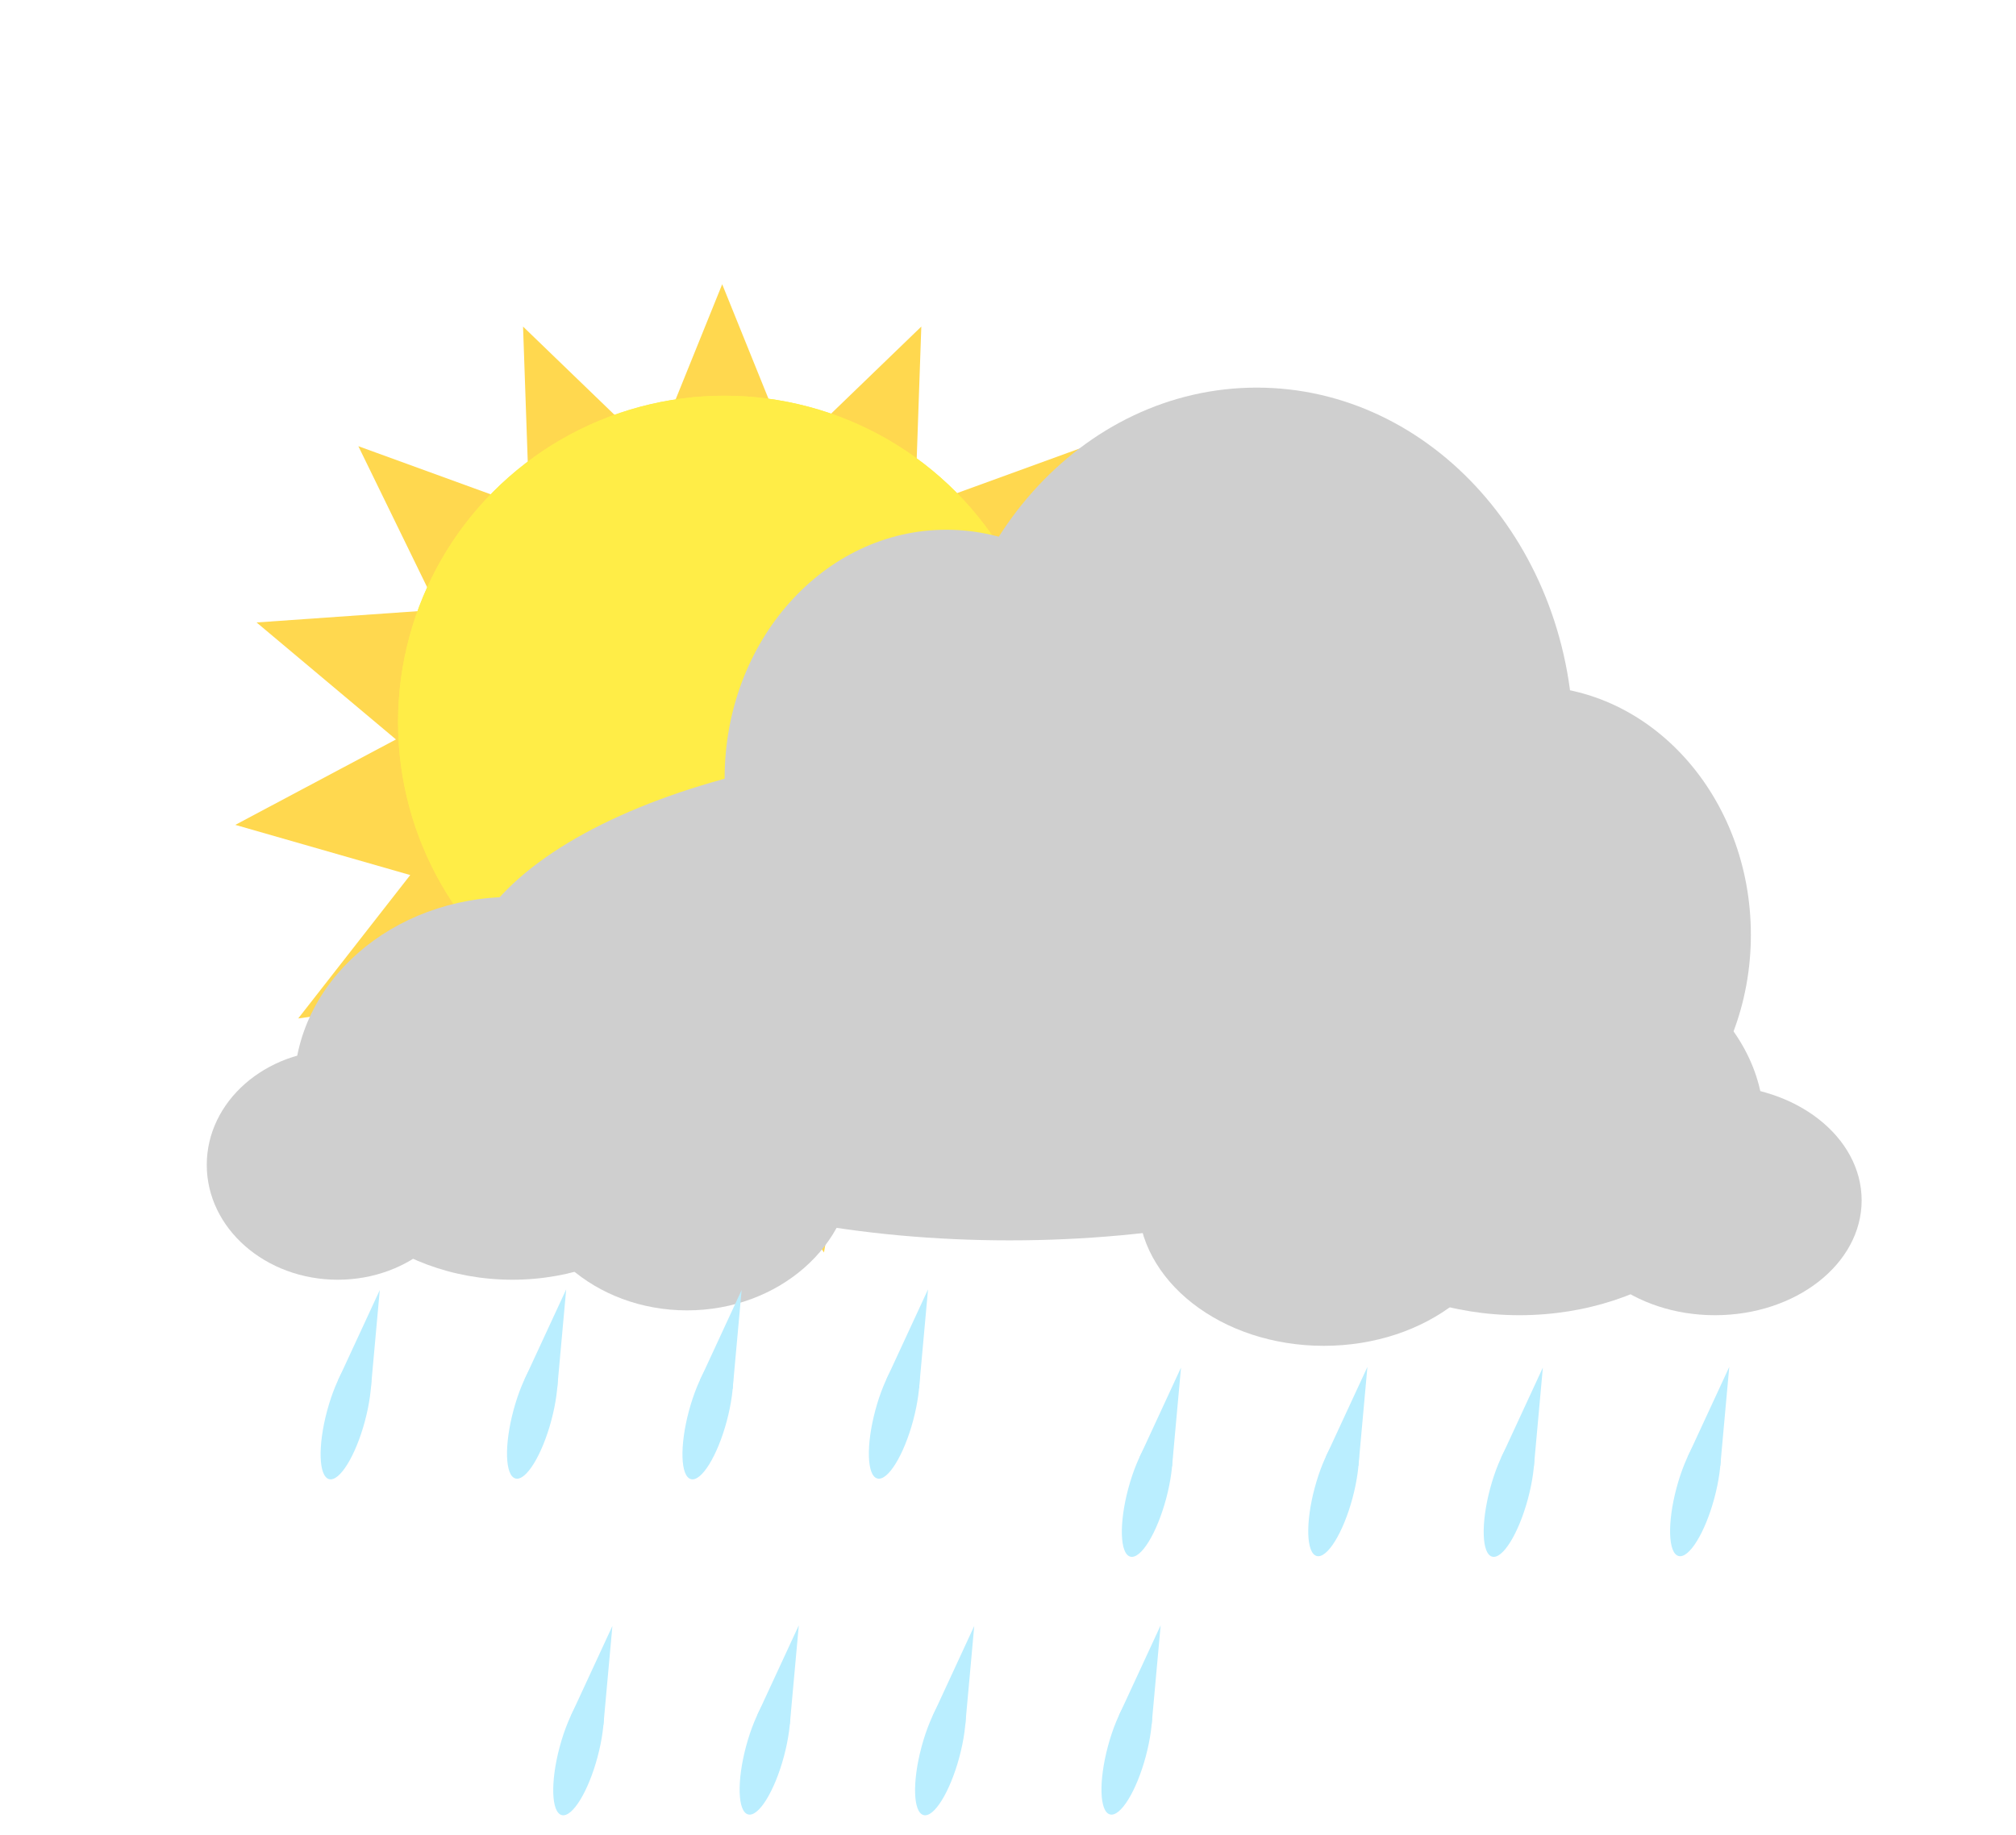 <svg width="78" height="71" viewBox="0 0 78 71" fill="none" xmlns="http://www.w3.org/2000/svg">
<g filter="url(#filter0_d_207_532)">
<path d="M27.942 9L30.58 15.528L35.646 10.638L35.401 17.674L42.018 15.267L38.932 21.596L45.956 22.088L40.563 26.615L46.779 29.921L40.011 31.863L44.345 37.412L37.373 36.433L39.075 43.266L33.103 39.535L31.88 46.469L27.942 40.632L24.003 46.469L22.78 39.535L16.808 43.266L18.51 36.433L11.538 37.412L15.872 31.863L9.104 29.921L15.32 26.615L9.927 22.088L16.951 21.596L13.865 15.267L20.482 17.674L20.237 10.638L25.303 15.528L27.942 9Z" fill="#FFD84F"/>
</g>
<g filter="url(#filter1_f_207_532)">
<ellipse cx="28.029" cy="27.942" rx="12.628" ry="12.628" fill="#FFED47"/>
</g>
<g filter="url(#filter2_f_207_532)">
<ellipse cx="28.029" cy="27.942" rx="12.628" ry="12.628" fill="#FFED47"/>
</g>
<g filter="url(#filter3_di_207_532)">
<path d="M60.879 31.75C60.879 39.344 55.393 45.5 48.624 45.5C41.856 45.5 36.37 39.344 36.37 31.75C36.37 24.156 41.856 18 48.624 18C55.393 18 60.879 24.156 60.879 31.75Z" fill="#CFCFCF"/>
<path d="M67.742 39.175C67.742 44.491 63.901 48.8 59.164 48.8C54.426 48.8 50.585 44.491 50.585 39.175C50.585 33.859 54.426 29.55 59.164 29.55C63.901 29.55 67.742 33.859 67.742 39.175Z" fill="#CFCFCF"/>
<path d="M45.193 33.125C45.193 38.441 41.352 42.75 36.615 42.75C31.877 42.75 28.036 38.441 28.036 33.125C28.036 27.809 31.877 23.5 36.615 23.5C41.352 23.5 45.193 27.809 45.193 33.125Z" fill="#CFCFCF"/>
<path d="M60.389 41.375C60.389 46.691 50.842 51 39.066 51C27.289 51 17.742 46.691 17.742 41.375C17.742 36.059 27.289 31.75 39.066 31.75C50.842 31.75 60.389 36.059 60.389 41.375Z" fill="#CFCFCF"/>
</g>
<g filter="url(#filter4_di_207_532)">
<path d="M33 47.829C33 50.938 30.126 53.459 26.581 53.459C23.036 53.459 20.162 50.938 20.162 47.829C20.162 44.72 23.036 42.199 26.581 42.199C30.126 42.199 33 44.72 33 47.829Z" fill="#CFCFCF"/>
<path d="M18.135 47.829C18.135 50.283 15.866 52.273 13.068 52.273C10.269 52.273 8 50.283 8 47.829C8 45.374 10.269 43.384 13.068 43.384C15.866 43.384 18.135 45.374 18.135 47.829Z" fill="#CFCFCF"/>
<path d="M28.27 44.866C28.27 48.957 24.489 52.273 19.824 52.273C15.16 52.273 11.378 48.957 11.378 44.866C11.378 40.775 15.16 37.459 19.824 37.459C24.489 37.459 28.27 40.775 28.27 44.866Z" fill="#CFCFCF"/>
</g>
<g filter="url(#filter5_di_207_532)">
<path d="M44.028 49.202C44.028 52.311 47.247 54.831 51.218 54.831C55.188 54.831 58.407 52.311 58.407 49.202C58.407 46.093 55.188 43.572 51.218 43.572C47.247 43.572 44.028 46.093 44.028 49.202Z" fill="#CFCFCF"/>
<path d="M60.677 49.202C60.677 51.657 63.218 53.646 66.353 53.646C69.487 53.646 72.028 51.657 72.028 49.202C72.028 46.747 69.487 44.758 66.353 44.758C63.218 44.758 60.677 46.747 60.677 49.202Z" fill="#CFCFCF"/>
<path d="M49.326 46.239C49.326 50.33 53.561 53.646 58.785 53.646C64.009 53.646 68.245 50.33 68.245 46.239C68.245 42.148 64.009 38.831 58.785 38.831C53.561 38.831 49.326 42.148 49.326 46.239Z" fill="#CFCFCF"/>
</g>
<g filter="url(#filter6_i_207_532)">
<path d="M14.694 50.222L14.347 54.051L13.079 53.712L14.694 50.222Z" fill="#BAEEFF"/>
<ellipse cx="13.386" cy="55.1" rx="0.758" ry="2.526" transform="rotate(15 13.386 55.1)" fill="#BAEEFF"/>
<path d="M21.906 50.197L21.559 54.026L20.291 53.686L21.906 50.197Z" fill="#BAEEFF"/>
<ellipse cx="20.598" cy="55.075" rx="0.758" ry="2.526" transform="rotate(15 20.598 55.075)" fill="#BAEEFF"/>
</g>
<g filter="url(#filter7_i_207_532)">
<path d="M28.694 50.222L28.347 54.051L27.079 53.712L28.694 50.222Z" fill="#BAEEFF"/>
<ellipse cx="27.386" cy="55.1" rx="0.758" ry="2.526" transform="rotate(15 27.386 55.1)" fill="#BAEEFF"/>
<path d="M35.906 50.197L35.559 54.026L34.291 53.686L35.906 50.197Z" fill="#BAEEFF"/>
<ellipse cx="34.598" cy="55.075" rx="0.758" ry="2.526" transform="rotate(15 34.598 55.075)" fill="#BAEEFF"/>
</g>
<g filter="url(#filter8_i_207_532)">
<path d="M45.694 53.222L45.347 57.051L44.08 56.712L45.694 53.222Z" fill="#BAEEFF"/>
<ellipse cx="44.386" cy="58.1" rx="0.758" ry="2.526" transform="rotate(15 44.386 58.1)" fill="#BAEEFF"/>
<path d="M52.906 53.197L52.559 57.026L51.291 56.686L52.906 53.197Z" fill="#BAEEFF"/>
<ellipse cx="51.598" cy="58.075" rx="0.758" ry="2.526" transform="rotate(15 51.598 58.075)" fill="#BAEEFF"/>
</g>
<g filter="url(#filter9_i_207_532)">
<path d="M59.694 53.222L59.347 57.051L58.08 56.712L59.694 53.222Z" fill="#BAEEFF"/>
<ellipse cx="58.386" cy="58.1" rx="0.758" ry="2.526" transform="rotate(15 58.386 58.1)" fill="#BAEEFF"/>
<path d="M66.906 53.197L66.559 57.026L65.291 56.686L66.906 53.197Z" fill="#BAEEFF"/>
<ellipse cx="65.598" cy="58.075" rx="0.758" ry="2.526" transform="rotate(15 65.598 58.075)" fill="#BAEEFF"/>
</g>
<g filter="url(#filter10_i_207_532)">
<path d="M23.694 63.222L23.347 67.051L22.079 66.712L23.694 63.222Z" fill="#BAEEFF"/>
<ellipse cx="22.386" cy="68.1" rx="0.758" ry="2.526" transform="rotate(15 22.386 68.1)" fill="#BAEEFF"/>
<path d="M30.906 63.197L30.559 67.025L29.291 66.686L30.906 63.197Z" fill="#BAEEFF"/>
<ellipse cx="29.598" cy="68.075" rx="0.758" ry="2.526" transform="rotate(15 29.598 68.075)" fill="#BAEEFF"/>
</g>
<g filter="url(#filter11_i_207_532)">
<path d="M37.694 63.222L37.347 67.051L36.08 66.712L37.694 63.222Z" fill="#BAEEFF"/>
<ellipse cx="36.386" cy="68.1" rx="0.758" ry="2.526" transform="rotate(15 36.386 68.1)" fill="#BAEEFF"/>
<path d="M44.906 63.197L44.559 67.025L43.291 66.686L44.906 63.197Z" fill="#BAEEFF"/>
<ellipse cx="43.598" cy="68.075" rx="0.758" ry="2.526" transform="rotate(15 43.598 68.075)" fill="#BAEEFF"/>
</g>
<defs>
<filter id="filter0_d_207_532" x="4.104" y="6" width="47.676" height="47.469" filterUnits="userSpaceOnUse" color-interpolation-filters="sRGB">
<feFlood flood-opacity="0" result="BackgroundImageFix"/>
<feColorMatrix in="SourceAlpha" type="matrix" values="0 0 0 0 0 0 0 0 0 0 0 0 0 0 0 0 0 0 127 0" result="hardAlpha"/>
<feOffset dy="2"/>
<feGaussianBlur stdDeviation="2.5"/>
<feComposite in2="hardAlpha" operator="out"/>
<feColorMatrix type="matrix" values="0 0 0 0 0 0 0 0 0 0 0 0 0 0 0 0 0 0 0.25 0"/>
<feBlend mode="normal" in2="BackgroundImageFix" result="effect1_dropShadow_207_532"/>
<feBlend mode="normal" in="SourceGraphic" in2="effect1_dropShadow_207_532" result="shape"/>
</filter>
<filter id="filter1_f_207_532" x="0.401" y="0.314" width="55.255" height="55.255" filterUnits="userSpaceOnUse" color-interpolation-filters="sRGB">
<feFlood flood-opacity="0" result="BackgroundImageFix"/>
<feBlend mode="normal" in="SourceGraphic" in2="BackgroundImageFix" result="shape"/>
<feGaussianBlur stdDeviation="7.5" result="effect1_foregroundBlur_207_532"/>
</filter>
<filter id="filter2_f_207_532" x="10.401" y="10.314" width="35.255" height="35.255" filterUnits="userSpaceOnUse" color-interpolation-filters="sRGB">
<feFlood flood-opacity="0" result="BackgroundImageFix"/>
<feBlend mode="normal" in="SourceGraphic" in2="BackgroundImageFix" result="shape"/>
<feGaussianBlur stdDeviation="2.5" result="effect1_foregroundBlur_207_532"/>
</filter>
<filter id="filter3_di_207_532" x="12.742" y="13" width="60" height="45" filterUnits="userSpaceOnUse" color-interpolation-filters="sRGB">
<feFlood flood-opacity="0" result="BackgroundImageFix"/>
<feColorMatrix in="SourceAlpha" type="matrix" values="0 0 0 0 0 0 0 0 0 0 0 0 0 0 0 0 0 0 127 0" result="hardAlpha"/>
<feOffset dy="2"/>
<feGaussianBlur stdDeviation="2.5"/>
<feComposite in2="hardAlpha" operator="out"/>
<feColorMatrix type="matrix" values="0 0 0 0 0 0 0 0 0 0 0 0 0 0 0 0 0 0 0.25 0"/>
<feBlend mode="normal" in2="BackgroundImageFix" result="effect1_dropShadow_207_532"/>
<feBlend mode="normal" in="SourceGraphic" in2="effect1_dropShadow_207_532" result="shape"/>
<feColorMatrix in="SourceAlpha" type="matrix" values="0 0 0 0 0 0 0 0 0 0 0 0 0 0 0 0 0 0 127 0" result="hardAlpha"/>
<feOffset dy="-5"/>
<feGaussianBlur stdDeviation="5"/>
<feComposite in2="hardAlpha" operator="arithmetic" k2="-1" k3="1"/>
<feColorMatrix type="matrix" values="0 0 0 0 0 0 0 0 0 0 0 0 0 0 0 0 0 0 0.5 0"/>
<feBlend mode="normal" in2="shape" result="effect2_innerShadow_207_532"/>
</filter>
<filter id="filter4_di_207_532" x="3" y="32.459" width="35" height="26" filterUnits="userSpaceOnUse" color-interpolation-filters="sRGB">
<feFlood flood-opacity="0" result="BackgroundImageFix"/>
<feColorMatrix in="SourceAlpha" type="matrix" values="0 0 0 0 0 0 0 0 0 0 0 0 0 0 0 0 0 0 127 0" result="hardAlpha"/>
<feOffset/>
<feGaussianBlur stdDeviation="2.5"/>
<feComposite in2="hardAlpha" operator="out"/>
<feColorMatrix type="matrix" values="0 0 0 0 0 0 0 0 0 0 0 0 0 0 0 0 0 0 0.25 0"/>
<feBlend mode="normal" in2="BackgroundImageFix" result="effect1_dropShadow_207_532"/>
<feBlend mode="normal" in="SourceGraphic" in2="effect1_dropShadow_207_532" result="shape"/>
<feColorMatrix in="SourceAlpha" type="matrix" values="0 0 0 0 0 0 0 0 0 0 0 0 0 0 0 0 0 0 127 0" result="hardAlpha"/>
<feOffset dy="-2.75"/>
<feGaussianBlur stdDeviation="2.5"/>
<feComposite in2="hardAlpha" operator="arithmetic" k2="-1" k3="1"/>
<feColorMatrix type="matrix" values="0 0 0 0 0 0 0 0 0 0 0 0 0 0 0 0 0 0 0.5 0"/>
<feBlend mode="normal" in2="shape" result="effect2_innerShadow_207_532"/>
</filter>
<filter id="filter5_di_207_532" x="39.028" y="33.831" width="38" height="26" filterUnits="userSpaceOnUse" color-interpolation-filters="sRGB">
<feFlood flood-opacity="0" result="BackgroundImageFix"/>
<feColorMatrix in="SourceAlpha" type="matrix" values="0 0 0 0 0 0 0 0 0 0 0 0 0 0 0 0 0 0 127 0" result="hardAlpha"/>
<feOffset/>
<feGaussianBlur stdDeviation="2.5"/>
<feComposite in2="hardAlpha" operator="out"/>
<feColorMatrix type="matrix" values="0 0 0 0 0 0 0 0 0 0 0 0 0 0 0 0 0 0 0.25 0"/>
<feBlend mode="normal" in2="BackgroundImageFix" result="effect1_dropShadow_207_532"/>
<feBlend mode="normal" in="SourceGraphic" in2="effect1_dropShadow_207_532" result="shape"/>
<feColorMatrix in="SourceAlpha" type="matrix" values="0 0 0 0 0 0 0 0 0 0 0 0 0 0 0 0 0 0 127 0" result="hardAlpha"/>
<feOffset dy="-2.75"/>
<feGaussianBlur stdDeviation="2.5"/>
<feComposite in2="hardAlpha" operator="arithmetic" k2="-1" k3="1"/>
<feColorMatrix type="matrix" values="0 0 0 0 0 0 0 0 0 0 0 0 0 0 0 0 0 0 0.5 0"/>
<feBlend mode="normal" in2="shape" result="effect2_innerShadow_207_532"/>
</filter>
<filter id="filter6_i_207_532" x="12.404" y="49.896" width="9.501" height="7.652" filterUnits="userSpaceOnUse" color-interpolation-filters="sRGB">
<feFlood flood-opacity="0" result="BackgroundImageFix"/>
<feBlend mode="normal" in="SourceGraphic" in2="BackgroundImageFix" result="shape"/>
<feColorMatrix in="SourceAlpha" type="matrix" values="0 0 0 0 0 0 0 0 0 0 0 0 0 0 0 0 0 0 127 0" result="hardAlpha"/>
<feOffset dy="-0.3"/>
<feGaussianBlur stdDeviation="0.15"/>
<feComposite in2="hardAlpha" operator="arithmetic" k2="-1" k3="1"/>
<feColorMatrix type="matrix" values="0 0 0 0 0 0 0 0 0 0 0 0 0 0 0 0 0 0 0.25 0"/>
<feBlend mode="normal" in2="shape" result="effect1_innerShadow_207_532"/>
</filter>
<filter id="filter7_i_207_532" x="26.404" y="49.896" width="9.501" height="7.652" filterUnits="userSpaceOnUse" color-interpolation-filters="sRGB">
<feFlood flood-opacity="0" result="BackgroundImageFix"/>
<feBlend mode="normal" in="SourceGraphic" in2="BackgroundImageFix" result="shape"/>
<feColorMatrix in="SourceAlpha" type="matrix" values="0 0 0 0 0 0 0 0 0 0 0 0 0 0 0 0 0 0 127 0" result="hardAlpha"/>
<feOffset dy="-0.3"/>
<feGaussianBlur stdDeviation="0.15"/>
<feComposite in2="hardAlpha" operator="arithmetic" k2="-1" k3="1"/>
<feColorMatrix type="matrix" values="0 0 0 0 0 0 0 0 0 0 0 0 0 0 0 0 0 0 0.25 0"/>
<feBlend mode="normal" in2="shape" result="effect1_innerShadow_207_532"/>
</filter>
<filter id="filter8_i_207_532" x="43.404" y="52.896" width="9.501" height="7.652" filterUnits="userSpaceOnUse" color-interpolation-filters="sRGB">
<feFlood flood-opacity="0" result="BackgroundImageFix"/>
<feBlend mode="normal" in="SourceGraphic" in2="BackgroundImageFix" result="shape"/>
<feColorMatrix in="SourceAlpha" type="matrix" values="0 0 0 0 0 0 0 0 0 0 0 0 0 0 0 0 0 0 127 0" result="hardAlpha"/>
<feOffset dy="-0.3"/>
<feGaussianBlur stdDeviation="0.15"/>
<feComposite in2="hardAlpha" operator="arithmetic" k2="-1" k3="1"/>
<feColorMatrix type="matrix" values="0 0 0 0 0 0 0 0 0 0 0 0 0 0 0 0 0 0 0.25 0"/>
<feBlend mode="normal" in2="shape" result="effect1_innerShadow_207_532"/>
</filter>
<filter id="filter9_i_207_532" x="57.404" y="52.896" width="9.501" height="7.652" filterUnits="userSpaceOnUse" color-interpolation-filters="sRGB">
<feFlood flood-opacity="0" result="BackgroundImageFix"/>
<feBlend mode="normal" in="SourceGraphic" in2="BackgroundImageFix" result="shape"/>
<feColorMatrix in="SourceAlpha" type="matrix" values="0 0 0 0 0 0 0 0 0 0 0 0 0 0 0 0 0 0 127 0" result="hardAlpha"/>
<feOffset dy="-0.3"/>
<feGaussianBlur stdDeviation="0.15"/>
<feComposite in2="hardAlpha" operator="arithmetic" k2="-1" k3="1"/>
<feColorMatrix type="matrix" values="0 0 0 0 0 0 0 0 0 0 0 0 0 0 0 0 0 0 0.25 0"/>
<feBlend mode="normal" in2="shape" result="effect1_innerShadow_207_532"/>
</filter>
<filter id="filter10_i_207_532" x="21.404" y="62.896" width="9.501" height="7.652" filterUnits="userSpaceOnUse" color-interpolation-filters="sRGB">
<feFlood flood-opacity="0" result="BackgroundImageFix"/>
<feBlend mode="normal" in="SourceGraphic" in2="BackgroundImageFix" result="shape"/>
<feColorMatrix in="SourceAlpha" type="matrix" values="0 0 0 0 0 0 0 0 0 0 0 0 0 0 0 0 0 0 127 0" result="hardAlpha"/>
<feOffset dy="-0.3"/>
<feGaussianBlur stdDeviation="0.15"/>
<feComposite in2="hardAlpha" operator="arithmetic" k2="-1" k3="1"/>
<feColorMatrix type="matrix" values="0 0 0 0 0 0 0 0 0 0 0 0 0 0 0 0 0 0 0.25 0"/>
<feBlend mode="normal" in2="shape" result="effect1_innerShadow_207_532"/>
</filter>
<filter id="filter11_i_207_532" x="35.404" y="62.896" width="9.501" height="7.652" filterUnits="userSpaceOnUse" color-interpolation-filters="sRGB">
<feFlood flood-opacity="0" result="BackgroundImageFix"/>
<feBlend mode="normal" in="SourceGraphic" in2="BackgroundImageFix" result="shape"/>
<feColorMatrix in="SourceAlpha" type="matrix" values="0 0 0 0 0 0 0 0 0 0 0 0 0 0 0 0 0 0 127 0" result="hardAlpha"/>
<feOffset dy="-0.3"/>
<feGaussianBlur stdDeviation="0.15"/>
<feComposite in2="hardAlpha" operator="arithmetic" k2="-1" k3="1"/>
<feColorMatrix type="matrix" values="0 0 0 0 0 0 0 0 0 0 0 0 0 0 0 0 0 0 0.25 0"/>
<feBlend mode="normal" in2="shape" result="effect1_innerShadow_207_532"/>
</filter>
</defs>
</svg>
